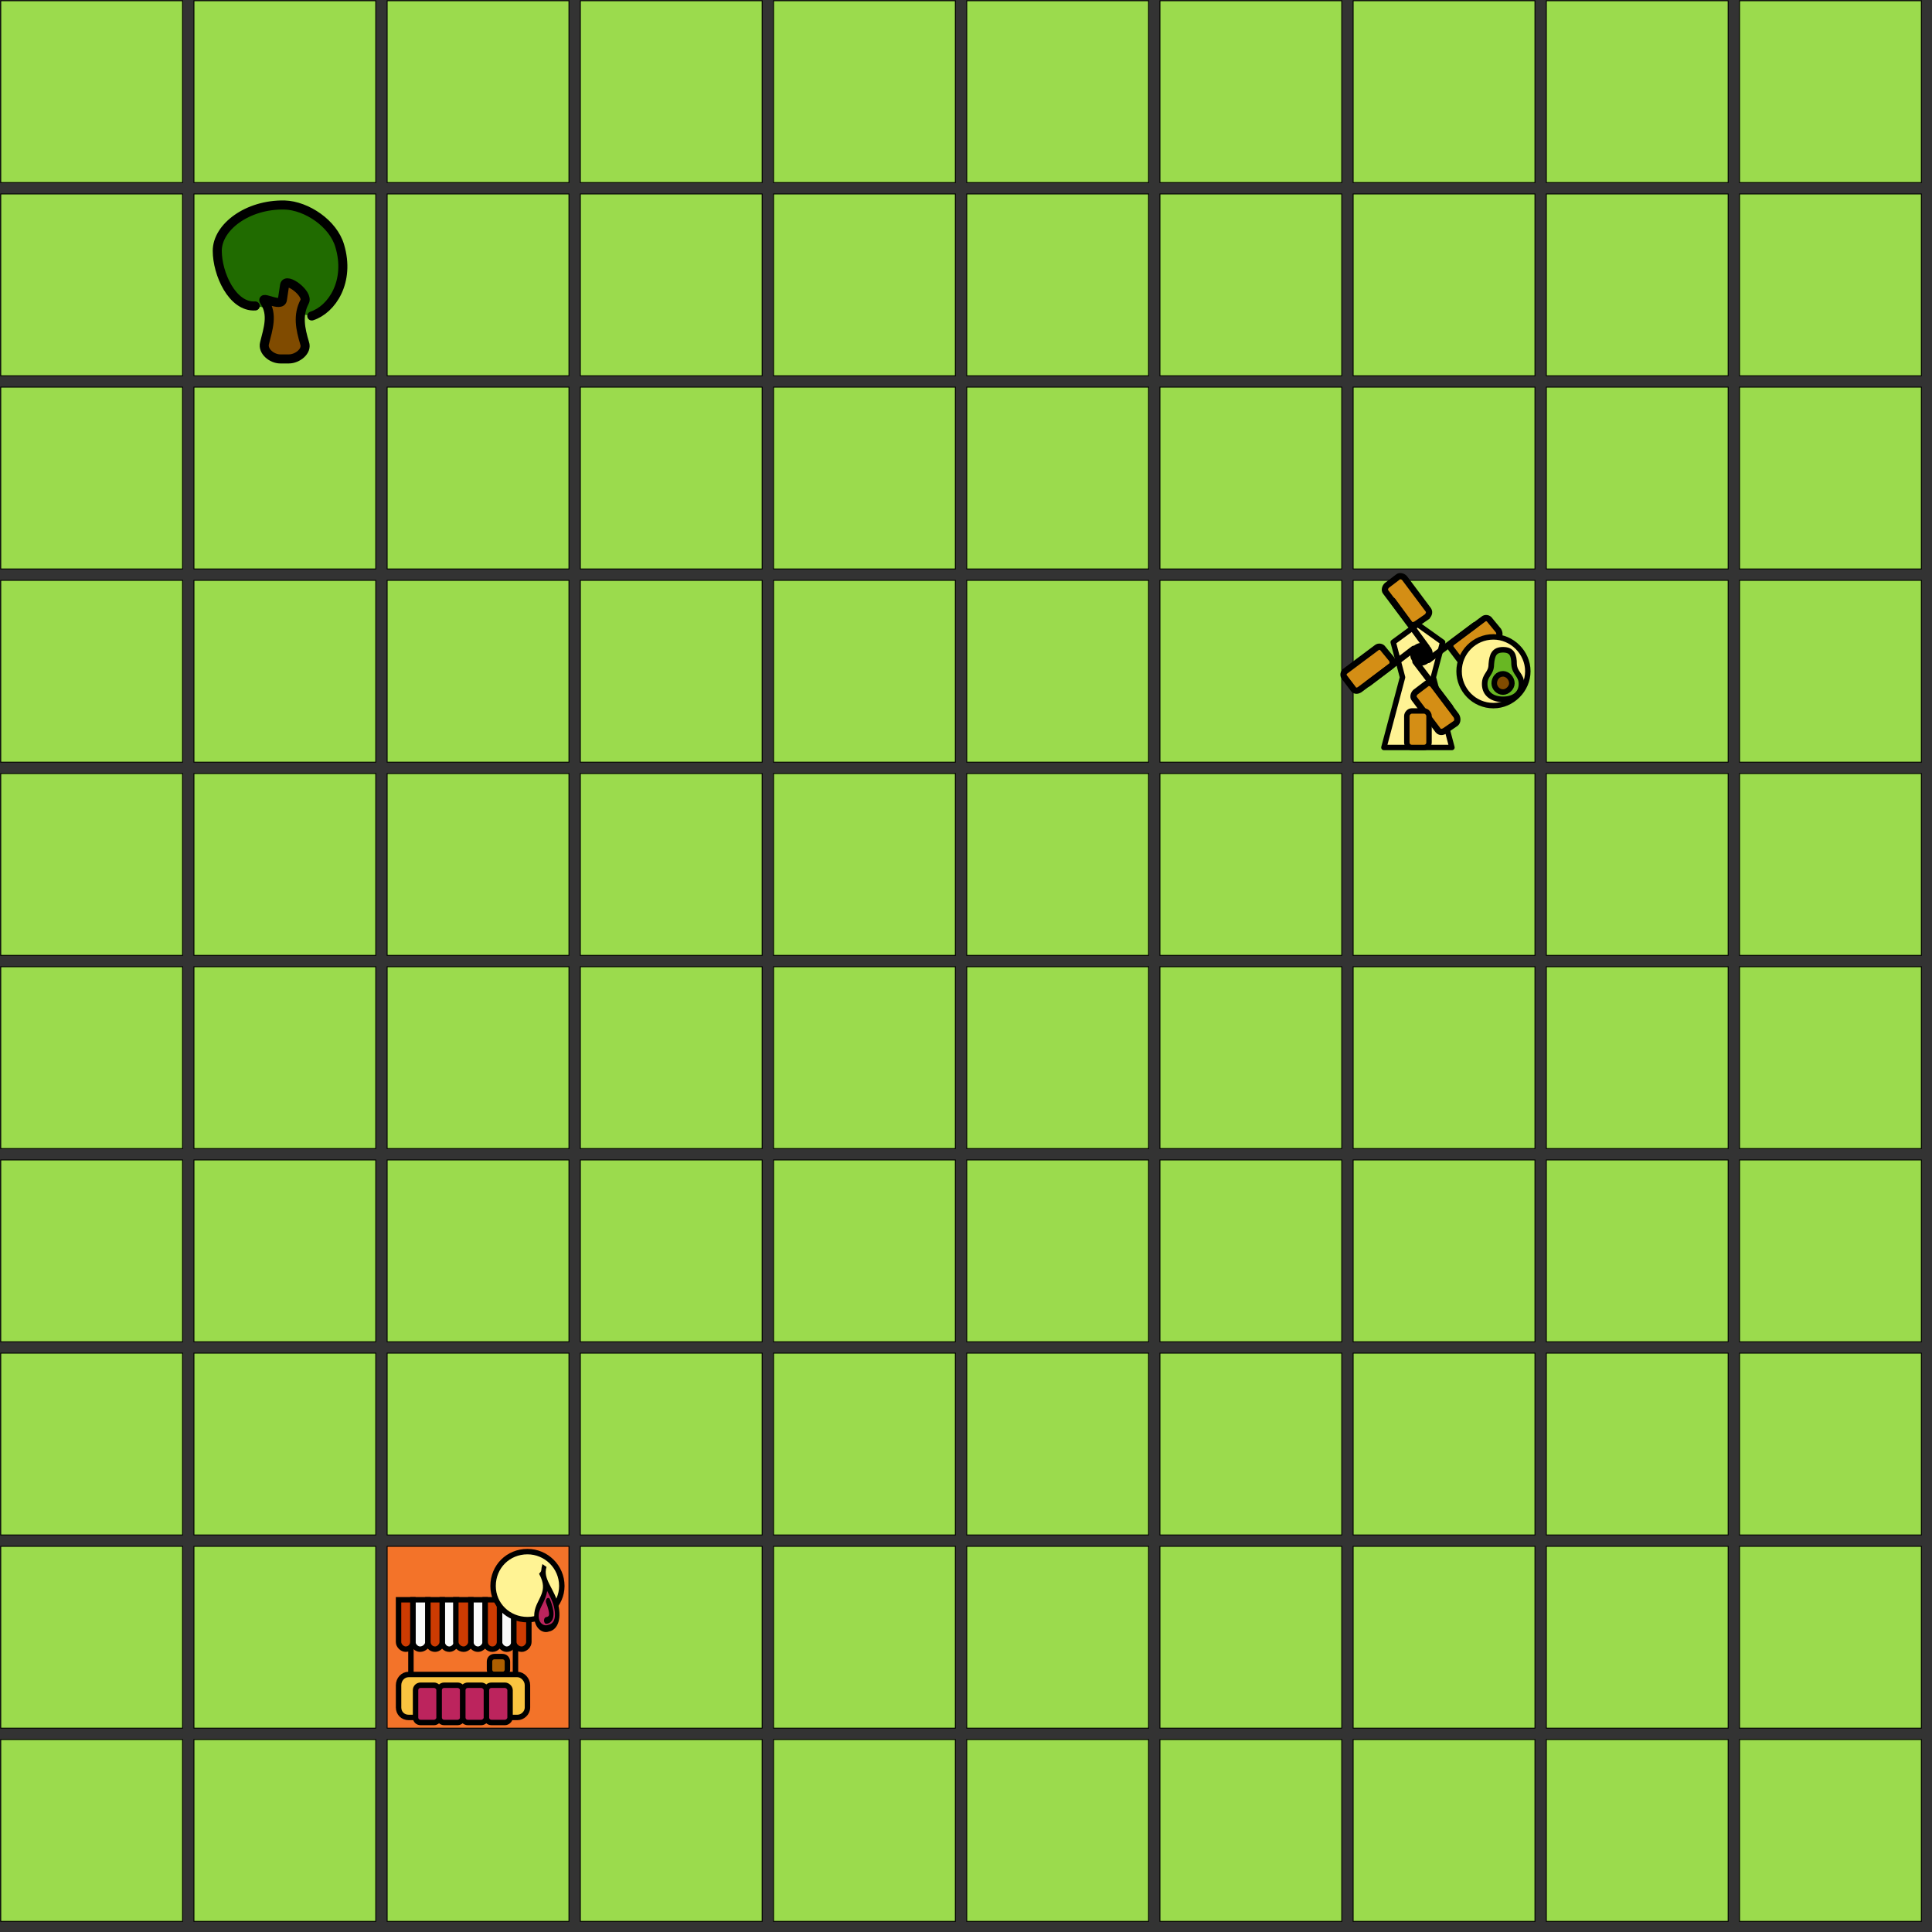 <?xml version="1.0" encoding="UTF-8"?>
<svg xmlns="http://www.w3.org/2000/svg" xmlns:xlink="http://www.w3.org/1999/xlink" width="1000" height="1000" viewBox="0 0 1000 1000">
<rect x="0" y="0" width="1000" height="1000" fill="#333333" stroke="none"/>
<defs>
<g id="source-143">
<path fill-rule="nonzero" fill="rgb(60.784%, 85.882%, 30.196%)" fill-opacity="1" stroke-width="1" stroke-linecap="round" stroke-linejoin="round" stroke="rgb(0%, 0%, 0%)" stroke-opacity="1" stroke-miterlimit="4" d="M 0.741 0.741 L 189.016 0.741 L 189.016 189.016 L 0.741 189.016 Z M 0.741 0.741 " transform="matrix(0.005, 0, 0, 0.005, 0, 0)"/>
<path fill-rule="nonzero" fill="rgb(60.784%, 85.882%, 30.196%)" fill-opacity="1" stroke-width="1" stroke-linecap="round" stroke-linejoin="round" stroke="rgb(0%, 0%, 0%)" stroke-opacity="1" stroke-miterlimit="4" d="M 0.741 0.741 L 189.016 0.741 L 189.016 189.016 L 0.741 189.016 Z M 0.741 0.741 " transform="matrix(0.005, 0, 0, 0.005, 1, 0)"/>
<path fill-rule="nonzero" fill="rgb(60.784%, 85.882%, 30.196%)" fill-opacity="1" stroke-width="1" stroke-linecap="round" stroke-linejoin="round" stroke="rgb(0%, 0%, 0%)" stroke-opacity="1" stroke-miterlimit="4" d="M 0.741 0.741 L 189.016 0.741 L 189.016 189.016 L 0.741 189.016 Z M 0.741 0.741 " transform="matrix(0.005, 0, 0, 0.005, 2, 0)"/>
<path fill-rule="nonzero" fill="rgb(60.784%, 85.882%, 30.196%)" fill-opacity="1" stroke-width="1" stroke-linecap="round" stroke-linejoin="round" stroke="rgb(0%, 0%, 0%)" stroke-opacity="1" stroke-miterlimit="4" d="M 0.741 0.741 L 189.016 0.741 L 189.016 189.016 L 0.741 189.016 Z M 0.741 0.741 " transform="matrix(0.005, 0, 0, 0.005, 3, 0)"/>
<path fill-rule="nonzero" fill="rgb(60.784%, 85.882%, 30.196%)" fill-opacity="1" stroke-width="1" stroke-linecap="round" stroke-linejoin="round" stroke="rgb(0%, 0%, 0%)" stroke-opacity="1" stroke-miterlimit="4" d="M 0.741 0.741 L 189.016 0.741 L 189.016 189.016 L 0.741 189.016 Z M 0.741 0.741 " transform="matrix(0.005, 0, 0, 0.005, 4, 0)"/>
<path fill-rule="nonzero" fill="rgb(60.784%, 85.882%, 30.196%)" fill-opacity="1" stroke-width="1" stroke-linecap="round" stroke-linejoin="round" stroke="rgb(0%, 0%, 0%)" stroke-opacity="1" stroke-miterlimit="4" d="M 0.741 0.741 L 189.016 0.741 L 189.016 189.016 L 0.741 189.016 Z M 0.741 0.741 " transform="matrix(0.005, 0, 0, 0.005, 5, 0)"/>
<path fill-rule="nonzero" fill="rgb(60.784%, 85.882%, 30.196%)" fill-opacity="1" stroke-width="1" stroke-linecap="round" stroke-linejoin="round" stroke="rgb(0%, 0%, 0%)" stroke-opacity="1" stroke-miterlimit="4" d="M 0.741 0.741 L 189.016 0.741 L 189.016 189.016 L 0.741 189.016 Z M 0.741 0.741 " transform="matrix(0.005, 0, 0, 0.005, 6, 0)"/>
<path fill-rule="nonzero" fill="rgb(60.784%, 85.882%, 30.196%)" fill-opacity="1" stroke-width="1" stroke-linecap="round" stroke-linejoin="round" stroke="rgb(0%, 0%, 0%)" stroke-opacity="1" stroke-miterlimit="4" d="M 0.741 0.741 L 189.016 0.741 L 189.016 189.016 L 0.741 189.016 Z M 0.741 0.741 " transform="matrix(0.005, 0, 0, 0.005, 7, 0)"/>
<path fill-rule="nonzero" fill="rgb(60.784%, 85.882%, 30.196%)" fill-opacity="1" stroke-width="1" stroke-linecap="round" stroke-linejoin="round" stroke="rgb(0%, 0%, 0%)" stroke-opacity="1" stroke-miterlimit="4" d="M 0.741 0.741 L 189.016 0.741 L 189.016 189.016 L 0.741 189.016 Z M 0.741 0.741 " transform="matrix(0.005, 0, 0, 0.005, 8, 0)"/>
<path fill-rule="nonzero" fill="rgb(60.784%, 85.882%, 30.196%)" fill-opacity="1" stroke-width="1" stroke-linecap="round" stroke-linejoin="round" stroke="rgb(0%, 0%, 0%)" stroke-opacity="1" stroke-miterlimit="4" d="M 0.741 0.741 L 189.016 0.741 L 189.016 189.016 L 0.741 189.016 Z M 0.741 0.741 " transform="matrix(0.005, 0, 0, 0.005, 9, 0)"/>
<path fill-rule="nonzero" fill="rgb(60.784%, 85.882%, 30.196%)" fill-opacity="1" stroke-width="1" stroke-linecap="round" stroke-linejoin="round" stroke="rgb(0%, 0%, 0%)" stroke-opacity="1" stroke-miterlimit="4" d="M 0.741 0.741 L 189.016 0.741 L 189.016 189.016 L 0.741 189.016 Z M 0.741 0.741 " transform="matrix(0.005, 0, 0, 0.005, 0, 1)"/>
<path fill-rule="nonzero" fill="rgb(60.784%, 85.882%, 30.196%)" fill-opacity="1" stroke-width="1" stroke-linecap="round" stroke-linejoin="round" stroke="rgb(0%, 0%, 0%)" stroke-opacity="1" stroke-miterlimit="4" d="M 0.741 0.741 L 189.016 0.741 L 189.016 189.016 L 0.741 189.016 Z M 0.741 0.741 " transform="matrix(0.005, 0, 0, 0.005, 1, 1)"/>
<path fill-rule="nonzero" fill="rgb(12.549%, 41.961%, 0%)" fill-opacity="1" stroke-width="9.375" stroke-linecap="round" stroke-linejoin="round" stroke="rgb(0%, 0%, 0%)" stroke-opacity="1" stroke-miterlimit="4" d="M 68.8 110.112 C 45.08 111.595 29.514 76.757 29.514 53.037 C 29.514 28.576 60.646 4.857 99.19 5.598 C 122.169 6.339 149.594 24.87 156.266 47.848 C 167.384 84.91 148.112 113.818 127.357 120.49 " transform="matrix(0.005, 0, 0, 0.005, 0.977, 1.033)"/>
<path fill-rule="evenodd" fill="rgb(50.196%, 29.412%, 0%)" fill-opacity="1" stroke-width="9.375" stroke-linecap="butt" stroke-linejoin="miter" stroke="rgb(0%, 0%, 0%)" stroke-opacity="1" stroke-miterlimit="4" d="M 96.967 103.441 L 99.19 88.616 C 100.673 79.722 124.392 97.511 119.945 105.665 C 112.533 119.748 115.497 133.832 119.945 148.657 C 122.91 156.81 112.533 164.964 103.638 164.964 L 94.743 164.964 C 85.848 164.964 76.212 156.81 78.436 148.657 C 82.142 133.832 87.33 119.007 78.436 105.665 C 73.247 98.252 96.225 112.336 96.967 103.441 Z M 96.967 103.441 " transform="matrix(0.005, 0, 0, 0.005, 0.977, 1.033)"/>
<path fill-rule="nonzero" fill="rgb(60.784%, 85.882%, 30.196%)" fill-opacity="1" stroke-width="1" stroke-linecap="round" stroke-linejoin="round" stroke="rgb(0%, 0%, 0%)" stroke-opacity="1" stroke-miterlimit="4" d="M 0.741 0.741 L 189.016 0.741 L 189.016 189.016 L 0.741 189.016 Z M 0.741 0.741 " transform="matrix(0.005, 0, 0, 0.005, 2, 1)"/>
<path fill-rule="nonzero" fill="rgb(60.784%, 85.882%, 30.196%)" fill-opacity="1" stroke-width="1" stroke-linecap="round" stroke-linejoin="round" stroke="rgb(0%, 0%, 0%)" stroke-opacity="1" stroke-miterlimit="4" d="M 0.741 0.741 L 189.016 0.741 L 189.016 189.016 L 0.741 189.016 Z M 0.741 0.741 " transform="matrix(0.005, 0, 0, 0.005, 3, 1)"/>
<path fill-rule="nonzero" fill="rgb(60.784%, 85.882%, 30.196%)" fill-opacity="1" stroke-width="1" stroke-linecap="round" stroke-linejoin="round" stroke="rgb(0%, 0%, 0%)" stroke-opacity="1" stroke-miterlimit="4" d="M 0.741 0.741 L 189.016 0.741 L 189.016 189.016 L 0.741 189.016 Z M 0.741 0.741 " transform="matrix(0.005, 0, 0, 0.005, 4, 1)"/>
<path fill-rule="nonzero" fill="rgb(60.784%, 85.882%, 30.196%)" fill-opacity="1" stroke-width="1" stroke-linecap="round" stroke-linejoin="round" stroke="rgb(0%, 0%, 0%)" stroke-opacity="1" stroke-miterlimit="4" d="M 0.741 0.741 L 189.016 0.741 L 189.016 189.016 L 0.741 189.016 Z M 0.741 0.741 " transform="matrix(0.005, 0, 0, 0.005, 5, 1)"/>
<path fill-rule="nonzero" fill="rgb(60.784%, 85.882%, 30.196%)" fill-opacity="1" stroke-width="1" stroke-linecap="round" stroke-linejoin="round" stroke="rgb(0%, 0%, 0%)" stroke-opacity="1" stroke-miterlimit="4" d="M 0.741 0.741 L 189.016 0.741 L 189.016 189.016 L 0.741 189.016 Z M 0.741 0.741 " transform="matrix(0.005, 0, 0, 0.005, 6, 1)"/>
<path fill-rule="nonzero" fill="rgb(60.784%, 85.882%, 30.196%)" fill-opacity="1" stroke-width="1" stroke-linecap="round" stroke-linejoin="round" stroke="rgb(0%, 0%, 0%)" stroke-opacity="1" stroke-miterlimit="4" d="M 0.741 0.741 L 189.016 0.741 L 189.016 189.016 L 0.741 189.016 Z M 0.741 0.741 " transform="matrix(0.005, 0, 0, 0.005, 7, 1)"/>
<path fill-rule="nonzero" fill="rgb(60.784%, 85.882%, 30.196%)" fill-opacity="1" stroke-width="1" stroke-linecap="round" stroke-linejoin="round" stroke="rgb(0%, 0%, 0%)" stroke-opacity="1" stroke-miterlimit="4" d="M 0.741 0.741 L 189.016 0.741 L 189.016 189.016 L 0.741 189.016 Z M 0.741 0.741 " transform="matrix(0.005, 0, 0, 0.005, 8, 1)"/>
<path fill-rule="nonzero" fill="rgb(60.784%, 85.882%, 30.196%)" fill-opacity="1" stroke-width="1" stroke-linecap="round" stroke-linejoin="round" stroke="rgb(0%, 0%, 0%)" stroke-opacity="1" stroke-miterlimit="4" d="M 0.741 0.741 L 189.016 0.741 L 189.016 189.016 L 0.741 189.016 Z M 0.741 0.741 " transform="matrix(0.005, 0, 0, 0.005, 9, 1)"/>
<path fill-rule="nonzero" fill="rgb(60.784%, 85.882%, 30.196%)" fill-opacity="1" stroke-width="1" stroke-linecap="round" stroke-linejoin="round" stroke="rgb(0%, 0%, 0%)" stroke-opacity="1" stroke-miterlimit="4" d="M 0.741 0.741 L 189.016 0.741 L 189.016 189.016 L 0.741 189.016 Z M 0.741 0.741 " transform="matrix(0.005, 0, 0, 0.005, 0, 2)"/>
<path fill-rule="nonzero" fill="rgb(60.784%, 85.882%, 30.196%)" fill-opacity="1" stroke-width="1" stroke-linecap="round" stroke-linejoin="round" stroke="rgb(0%, 0%, 0%)" stroke-opacity="1" stroke-miterlimit="4" d="M 0.741 0.741 L 189.016 0.741 L 189.016 189.016 L 0.741 189.016 Z M 0.741 0.741 " transform="matrix(0.005, 0, 0, 0.005, 1, 2)"/>
<path fill-rule="nonzero" fill="rgb(60.784%, 85.882%, 30.196%)" fill-opacity="1" stroke-width="1" stroke-linecap="round" stroke-linejoin="round" stroke="rgb(0%, 0%, 0%)" stroke-opacity="1" stroke-miterlimit="4" d="M 0.741 0.741 L 189.016 0.741 L 189.016 189.016 L 0.741 189.016 Z M 0.741 0.741 " transform="matrix(0.005, 0, 0, 0.005, 2, 2)"/>
<path fill-rule="nonzero" fill="rgb(60.784%, 85.882%, 30.196%)" fill-opacity="1" stroke-width="1" stroke-linecap="round" stroke-linejoin="round" stroke="rgb(0%, 0%, 0%)" stroke-opacity="1" stroke-miterlimit="4" d="M 0.741 0.741 L 189.016 0.741 L 189.016 189.016 L 0.741 189.016 Z M 0.741 0.741 " transform="matrix(0.005, 0, 0, 0.005, 3, 2)"/>
<path fill-rule="nonzero" fill="rgb(60.784%, 85.882%, 30.196%)" fill-opacity="1" stroke-width="1" stroke-linecap="round" stroke-linejoin="round" stroke="rgb(0%, 0%, 0%)" stroke-opacity="1" stroke-miterlimit="4" d="M 0.741 0.741 L 189.016 0.741 L 189.016 189.016 L 0.741 189.016 Z M 0.741 0.741 " transform="matrix(0.005, 0, 0, 0.005, 4, 2)"/>
<path fill-rule="nonzero" fill="rgb(60.784%, 85.882%, 30.196%)" fill-opacity="1" stroke-width="1" stroke-linecap="round" stroke-linejoin="round" stroke="rgb(0%, 0%, 0%)" stroke-opacity="1" stroke-miterlimit="4" d="M 0.741 0.741 L 189.016 0.741 L 189.016 189.016 L 0.741 189.016 Z M 0.741 0.741 " transform="matrix(0.005, 0, 0, 0.005, 5, 2)"/>
<path fill-rule="nonzero" fill="rgb(60.784%, 85.882%, 30.196%)" fill-opacity="1" stroke-width="1" stroke-linecap="round" stroke-linejoin="round" stroke="rgb(0%, 0%, 0%)" stroke-opacity="1" stroke-miterlimit="4" d="M 0.741 0.741 L 189.016 0.741 L 189.016 189.016 L 0.741 189.016 Z M 0.741 0.741 " transform="matrix(0.005, 0, 0, 0.005, 6, 2)"/>
<path fill-rule="nonzero" fill="rgb(60.784%, 85.882%, 30.196%)" fill-opacity="1" stroke-width="1" stroke-linecap="round" stroke-linejoin="round" stroke="rgb(0%, 0%, 0%)" stroke-opacity="1" stroke-miterlimit="4" d="M 0.741 0.741 L 189.016 0.741 L 189.016 189.016 L 0.741 189.016 Z M 0.741 0.741 " transform="matrix(0.005, 0, 0, 0.005, 7, 2)"/>
<path fill-rule="nonzero" fill="rgb(60.784%, 85.882%, 30.196%)" fill-opacity="1" stroke-width="1" stroke-linecap="round" stroke-linejoin="round" stroke="rgb(0%, 0%, 0%)" stroke-opacity="1" stroke-miterlimit="4" d="M 0.741 0.741 L 189.016 0.741 L 189.016 189.016 L 0.741 189.016 Z M 0.741 0.741 " transform="matrix(0.005, 0, 0, 0.005, 8, 2)"/>
<path fill-rule="nonzero" fill="rgb(60.784%, 85.882%, 30.196%)" fill-opacity="1" stroke-width="1" stroke-linecap="round" stroke-linejoin="round" stroke="rgb(0%, 0%, 0%)" stroke-opacity="1" stroke-miterlimit="4" d="M 0.741 0.741 L 189.016 0.741 L 189.016 189.016 L 0.741 189.016 Z M 0.741 0.741 " transform="matrix(0.005, 0, 0, 0.005, 9, 2)"/>
<path fill-rule="nonzero" fill="rgb(60.784%, 85.882%, 30.196%)" fill-opacity="1" stroke-width="1" stroke-linecap="round" stroke-linejoin="round" stroke="rgb(0%, 0%, 0%)" stroke-opacity="1" stroke-miterlimit="4" d="M 0.741 0.741 L 189.016 0.741 L 189.016 189.016 L 0.741 189.016 Z M 0.741 0.741 " transform="matrix(0.005, 0, 0, 0.005, 0, 3)"/>
<path fill-rule="nonzero" fill="rgb(60.784%, 85.882%, 30.196%)" fill-opacity="1" stroke-width="1" stroke-linecap="round" stroke-linejoin="round" stroke="rgb(0%, 0%, 0%)" stroke-opacity="1" stroke-miterlimit="4" d="M 0.741 0.741 L 189.016 0.741 L 189.016 189.016 L 0.741 189.016 Z M 0.741 0.741 " transform="matrix(0.005, 0, 0, 0.005, 1, 3)"/>
<path fill-rule="nonzero" fill="rgb(60.784%, 85.882%, 30.196%)" fill-opacity="1" stroke-width="1" stroke-linecap="round" stroke-linejoin="round" stroke="rgb(0%, 0%, 0%)" stroke-opacity="1" stroke-miterlimit="4" d="M 0.741 0.741 L 189.016 0.741 L 189.016 189.016 L 0.741 189.016 Z M 0.741 0.741 " transform="matrix(0.005, 0, 0, 0.005, 2, 3)"/>
<path fill-rule="nonzero" fill="rgb(60.784%, 85.882%, 30.196%)" fill-opacity="1" stroke-width="1" stroke-linecap="round" stroke-linejoin="round" stroke="rgb(0%, 0%, 0%)" stroke-opacity="1" stroke-miterlimit="4" d="M 0.741 0.741 L 189.016 0.741 L 189.016 189.016 L 0.741 189.016 Z M 0.741 0.741 " transform="matrix(0.005, 0, 0, 0.005, 3, 3)"/>
<path fill-rule="nonzero" fill="rgb(60.784%, 85.882%, 30.196%)" fill-opacity="1" stroke-width="1" stroke-linecap="round" stroke-linejoin="round" stroke="rgb(0%, 0%, 0%)" stroke-opacity="1" stroke-miterlimit="4" d="M 0.741 0.741 L 189.016 0.741 L 189.016 189.016 L 0.741 189.016 Z M 0.741 0.741 " transform="matrix(0.005, 0, 0, 0.005, 4, 3)"/>
<path fill-rule="nonzero" fill="rgb(60.784%, 85.882%, 30.196%)" fill-opacity="1" stroke-width="1" stroke-linecap="round" stroke-linejoin="round" stroke="rgb(0%, 0%, 0%)" stroke-opacity="1" stroke-miterlimit="4" d="M 0.741 0.741 L 189.016 0.741 L 189.016 189.016 L 0.741 189.016 Z M 0.741 0.741 " transform="matrix(0.005, 0, 0, 0.005, 5, 3)"/>
<path fill-rule="nonzero" fill="rgb(60.784%, 85.882%, 30.196%)" fill-opacity="1" stroke-width="1" stroke-linecap="round" stroke-linejoin="round" stroke="rgb(0%, 0%, 0%)" stroke-opacity="1" stroke-miterlimit="4" d="M 0.741 0.741 L 189.016 0.741 L 189.016 189.016 L 0.741 189.016 Z M 0.741 0.741 " transform="matrix(0.005, 0, 0, 0.005, 6, 3)"/>
<path fill-rule="nonzero" fill="rgb(60.784%, 85.882%, 30.196%)" fill-opacity="1" stroke-width="1" stroke-linecap="round" stroke-linejoin="round" stroke="rgb(0%, 0%, 0%)" stroke-opacity="1" stroke-miterlimit="4" d="M 0.741 0.741 L 189.016 0.741 L 189.016 189.016 L 0.741 189.016 Z M 0.741 0.741 " transform="matrix(0.005, 0, 0, 0.005, 7, 3)"/>
<path fill-rule="evenodd" fill="rgb(100%, 95.294%, 58.039%)" fill-opacity="1" stroke-width="5.625" stroke-linecap="round" stroke-linejoin="round" stroke="rgb(0%, 0%, 0%)" stroke-opacity="1" stroke-miterlimit="4" d="M 34.024 168.38 L 53.296 95.739 L 43.66 59.418 L 68.862 40.887 L 94.805 59.418 L 85.169 95.739 L 104.441 168.38 Z M 34.024 168.38 " transform="matrix(0.005, 0, 0, 0.005, 6.993, 3.027)"/>
<path fill-rule="evenodd" fill="rgb(83.137%, 55.686%, 8.235%)" fill-opacity="1" stroke-width="6.476" stroke-linecap="butt" stroke-linejoin="miter" stroke="rgb(0%, 0%, 0%)" stroke-opacity="1" stroke-miterlimit="4" d="M 99.552 68.208 L 139.539 68.266 C 141.943 68.05 144.562 70.239 144.23 73.298 L 144.866 87.175 C 144.533 90.233 142.345 92.852 139.286 92.52 L 99.298 92.462 C 96.239 92.13 94.275 90.488 94.607 87.43 L 94.519 72.899 C 94.304 70.495 96.493 67.876 99.552 68.208 Z M 99.552 68.208 " transform="matrix(0.004, -0.003, 0.003, 0.004, 6.915, 3.35)"/>
<path fill="none" stroke-width="6.476" stroke-linecap="round" stroke-linejoin="round" stroke="rgb(0%, 0%, 0%)" stroke-opacity="1" stroke-miterlimit="4" d="M 128.614 68.031 L 68.633 67.945 " transform="matrix(0.004, -0.003, 0.003, 0.004, 6.915, 3.35)"/>
<path fill-rule="evenodd" fill="rgb(83.137%, 55.686%, 8.235%)" fill-opacity="1" stroke-width="6.476" stroke-linecap="butt" stroke-linejoin="miter" stroke="rgb(0%, 0%, 0%)" stroke-opacity="1" stroke-miterlimit="4" d="M 98.783 68.079 L 139.972 68.03 C 142.376 67.815 144.448 70.658 144.663 73.062 L 144.751 87.593 C 144.966 89.997 142.123 92.069 139.719 92.284 L 99.731 92.226 C 96.125 92.549 94.708 90.253 93.838 87.301 L 94.405 73.317 C 94.737 70.259 96.379 68.294 98.783 68.079 Z M 98.783 68.079 " transform="matrix(-0.003, -0.004, 0.004, -0.003, 7.32, 3.828)"/>
<path fill="none" stroke-width="6.476" stroke-linecap="round" stroke-linejoin="round" stroke="rgb(0%, 0%, 0%)" stroke-opacity="1" stroke-miterlimit="4" d="M 128.5 68.45 L 69.065 67.709 " transform="matrix(-0.003, -0.004, 0.004, -0.003, 7.32, 3.828)"/>
<path fill-rule="nonzero" fill="rgb(0%, 0%, 0%)" fill-opacity="1" d="M 7.414 3.395 C 7.41 3.426 7.379 3.449 7.348 3.445 C 7.316 3.438 7.293 3.41 7.301 3.375 C 7.305 3.344 7.336 3.324 7.367 3.328 C 7.398 3.332 7.422 3.363 7.414 3.395 Z M 7.414 3.395 "/>
<path fill-rule="evenodd" fill="rgb(83.137%, 55.686%, 8.235%)" fill-opacity="1" stroke-width="6.476" stroke-linecap="butt" stroke-linejoin="miter" stroke="rgb(0%, 0%, 0%)" stroke-opacity="1" stroke-miterlimit="4" d="M 99.566 67.858 L 139.553 67.915 C 142.612 68.247 144.576 69.889 144.244 72.948 L 144.332 87.479 C 144.548 89.883 142.359 92.502 139.3 92.17 L 99.312 92.112 C 96.908 92.327 94.289 90.138 94.622 87.079 L 93.986 73.203 C 94.318 70.144 96.507 67.525 99.566 67.858 Z M 99.566 67.858 " transform="matrix(-0.004, 0.003, -0.003, -0.004, 7.799, 3.423)"/>
<path fill="none" stroke-width="6.476" stroke-linecap="round" stroke-linejoin="round" stroke="rgb(0%, 0%, 0%)" stroke-opacity="1" stroke-miterlimit="4" d="M 128.628 67.681 L 69.301 68.142 " transform="matrix(-0.004, 0.003, -0.003, -0.004, 7.799, 3.423)"/>
<path fill-rule="evenodd" fill="rgb(83.137%, 55.686%, 8.235%)" fill-opacity="1" stroke-width="6.476" stroke-linecap="butt" stroke-linejoin="miter" stroke="rgb(0%, 0%, 0%)" stroke-opacity="1" stroke-miterlimit="4" d="M 99.133 68.094 L 139.121 68.151 C 142.179 68.483 144.798 70.672 145.013 73.076 L 144.447 87.06 C 144.115 90.119 142.473 92.083 140.069 92.298 L 98.879 92.348 C 96.475 92.563 94.404 89.719 94.189 87.315 L 94.1 72.784 C 93.885 70.38 96.729 68.309 99.133 68.094 Z M 99.133 68.094 " transform="matrix(0.003, 0.004, -0.004, 0.003, 7.393, 2.944)"/>
<path fill="none" stroke-width="6.476" stroke-linecap="round" stroke-linejoin="round" stroke="rgb(0%, 0%, 0%)" stroke-opacity="1" stroke-miterlimit="4" d="M 128.195 67.917 L 68.869 68.378 " transform="matrix(0.003, 0.004, -0.004, 0.003, 7.393, 2.944)"/>
<path fill-rule="evenodd" fill="rgb(83.137%, 55.686%, 8.235%)" fill-opacity="1" stroke-width="5.625" stroke-linecap="butt" stroke-linejoin="miter" stroke="rgb(0%, 0%, 0%)" stroke-opacity="1" stroke-miterlimit="4" d="M 62.932 130.577 L 75.533 130.577 C 78.498 130.577 80.722 133.542 80.722 135.766 L 80.722 163.191 C 80.722 166.156 78.498 168.38 75.533 168.38 L 62.932 168.38 C 59.967 168.38 57.743 166.156 57.743 163.191 L 57.743 135.766 C 57.743 133.542 59.967 130.577 62.932 130.577 Z M 62.932 130.577 " transform="matrix(0.005, 0, 0, 0.005, 6.993, 3.027)"/>
<path fill-rule="nonzero" fill="rgb(100%, 95.294%, 58.039%)" fill-opacity="1" stroke-width="5.625" stroke-linecap="round" stroke-linejoin="round" stroke="rgb(0%, 0%, 0%)" stroke-opacity="1" stroke-miterlimit="4" d="M 181.603 94.878 C 181.603 114.151 165.296 130.458 146.024 130.458 C 126.01 130.458 110.444 114.151 110.444 94.878 C 110.444 75.606 126.01 59.299 146.024 59.299 C 165.296 59.299 181.603 75.606 181.603 94.878 Z M 181.603 94.878 " transform="matrix(0.005, 0, 0, 0.005, 7, 3)"/>
<path fill-rule="nonzero" fill="rgb(40.784%, 71.765%, 13.725%)" fill-opacity="1" stroke-width="7.189" stroke-linecap="round" stroke-linejoin="round" stroke="rgb(0%, 0%, 0%)" stroke-opacity="1" stroke-miterlimit="4" d="M -68.016 73.386 C -68.016 61.122 -76.577 60.178 -77.528 47.914 C -77.528 35.649 -80.382 29.045 -91.796 29.045 C -103.21 29.045 -106.064 35.649 -107.015 47.914 C -107.015 60.178 -115.575 61.122 -115.575 73.386 C -115.575 86.594 -105.112 93.198 -91.796 93.198 C -78.479 93.198 -68.016 86.594 -68.016 73.386 Z M -68.016 73.386 " transform="matrix(0.004, 0, 0, 0.004, 8.147, 3.247)"/>
<path fill-rule="nonzero" fill="rgb(50.196%, 29.412%, 0%)" fill-opacity="1" stroke-width="7.189" stroke-linecap="round" stroke-linejoin="round" stroke="rgb(0%, 0%, 0%)" stroke-opacity="1" stroke-miterlimit="4" d="M -80.382 72.442 C -80.382 78.103 -86.089 83.763 -91.796 83.763 C -98.454 83.763 -103.21 78.103 -103.21 72.442 C -103.21 65.839 -98.454 60.178 -91.796 60.178 C -86.089 60.178 -80.382 65.839 -80.382 72.442 Z M -80.382 72.442 " transform="matrix(0.004, 0, 0, 0.004, 8.147, 3.247)"/>
<path fill-rule="nonzero" fill="rgb(60.784%, 85.882%, 30.196%)" fill-opacity="1" stroke-width="1" stroke-linecap="round" stroke-linejoin="round" stroke="rgb(0%, 0%, 0%)" stroke-opacity="1" stroke-miterlimit="4" d="M 0.741 0.741 L 189.016 0.741 L 189.016 189.016 L 0.741 189.016 Z M 0.741 0.741 " transform="matrix(0.005, 0, 0, 0.005, 8, 3)"/>
<path fill-rule="nonzero" fill="rgb(60.784%, 85.882%, 30.196%)" fill-opacity="1" stroke-width="1" stroke-linecap="round" stroke-linejoin="round" stroke="rgb(0%, 0%, 0%)" stroke-opacity="1" stroke-miterlimit="4" d="M 0.741 0.741 L 189.016 0.741 L 189.016 189.016 L 0.741 189.016 Z M 0.741 0.741 " transform="matrix(0.005, 0, 0, 0.005, 9, 3)"/>
<path fill-rule="nonzero" fill="rgb(60.784%, 85.882%, 30.196%)" fill-opacity="1" stroke-width="1" stroke-linecap="round" stroke-linejoin="round" stroke="rgb(0%, 0%, 0%)" stroke-opacity="1" stroke-miterlimit="4" d="M 0.741 0.741 L 189.016 0.741 L 189.016 189.016 L 0.741 189.016 Z M 0.741 0.741 " transform="matrix(0.005, 0, 0, 0.005, 0, 4)"/>
<path fill-rule="nonzero" fill="rgb(60.784%, 85.882%, 30.196%)" fill-opacity="1" stroke-width="1" stroke-linecap="round" stroke-linejoin="round" stroke="rgb(0%, 0%, 0%)" stroke-opacity="1" stroke-miterlimit="4" d="M 0.741 0.741 L 189.016 0.741 L 189.016 189.016 L 0.741 189.016 Z M 0.741 0.741 " transform="matrix(0.005, 0, 0, 0.005, 1, 4)"/>
<path fill-rule="nonzero" fill="rgb(60.784%, 85.882%, 30.196%)" fill-opacity="1" stroke-width="1" stroke-linecap="round" stroke-linejoin="round" stroke="rgb(0%, 0%, 0%)" stroke-opacity="1" stroke-miterlimit="4" d="M 0.741 0.741 L 189.016 0.741 L 189.016 189.016 L 0.741 189.016 Z M 0.741 0.741 " transform="matrix(0.005, 0, 0, 0.005, 2, 4)"/>
<path fill-rule="nonzero" fill="rgb(60.784%, 85.882%, 30.196%)" fill-opacity="1" stroke-width="1" stroke-linecap="round" stroke-linejoin="round" stroke="rgb(0%, 0%, 0%)" stroke-opacity="1" stroke-miterlimit="4" d="M 0.741 0.741 L 189.016 0.741 L 189.016 189.016 L 0.741 189.016 Z M 0.741 0.741 " transform="matrix(0.005, 0, 0, 0.005, 3, 4)"/>
<path fill-rule="nonzero" fill="rgb(60.784%, 85.882%, 30.196%)" fill-opacity="1" stroke-width="1" stroke-linecap="round" stroke-linejoin="round" stroke="rgb(0%, 0%, 0%)" stroke-opacity="1" stroke-miterlimit="4" d="M 0.741 0.741 L 189.016 0.741 L 189.016 189.016 L 0.741 189.016 Z M 0.741 0.741 " transform="matrix(0.005, 0, 0, 0.005, 4, 4)"/>
<path fill-rule="nonzero" fill="rgb(60.784%, 85.882%, 30.196%)" fill-opacity="1" stroke-width="1" stroke-linecap="round" stroke-linejoin="round" stroke="rgb(0%, 0%, 0%)" stroke-opacity="1" stroke-miterlimit="4" d="M 0.741 0.741 L 189.016 0.741 L 189.016 189.016 L 0.741 189.016 Z M 0.741 0.741 " transform="matrix(0.005, 0, 0, 0.005, 5, 4)"/>
<path fill-rule="nonzero" fill="rgb(60.784%, 85.882%, 30.196%)" fill-opacity="1" stroke-width="1" stroke-linecap="round" stroke-linejoin="round" stroke="rgb(0%, 0%, 0%)" stroke-opacity="1" stroke-miterlimit="4" d="M 0.741 0.741 L 189.016 0.741 L 189.016 189.016 L 0.741 189.016 Z M 0.741 0.741 " transform="matrix(0.005, 0, 0, 0.005, 6, 4)"/>
<path fill-rule="nonzero" fill="rgb(60.784%, 85.882%, 30.196%)" fill-opacity="1" stroke-width="1" stroke-linecap="round" stroke-linejoin="round" stroke="rgb(0%, 0%, 0%)" stroke-opacity="1" stroke-miterlimit="4" d="M 0.741 0.741 L 189.016 0.741 L 189.016 189.016 L 0.741 189.016 Z M 0.741 0.741 " transform="matrix(0.005, 0, 0, 0.005, 7, 4)"/>
<path fill-rule="nonzero" fill="rgb(60.784%, 85.882%, 30.196%)" fill-opacity="1" stroke-width="1" stroke-linecap="round" stroke-linejoin="round" stroke="rgb(0%, 0%, 0%)" stroke-opacity="1" stroke-miterlimit="4" d="M 0.741 0.741 L 189.016 0.741 L 189.016 189.016 L 0.741 189.016 Z M 0.741 0.741 " transform="matrix(0.005, 0, 0, 0.005, 8, 4)"/>
<path fill-rule="nonzero" fill="rgb(60.784%, 85.882%, 30.196%)" fill-opacity="1" stroke-width="1" stroke-linecap="round" stroke-linejoin="round" stroke="rgb(0%, 0%, 0%)" stroke-opacity="1" stroke-miterlimit="4" d="M 0.741 0.741 L 189.016 0.741 L 189.016 189.016 L 0.741 189.016 Z M 0.741 0.741 " transform="matrix(0.005, 0, 0, 0.005, 9, 4)"/>
<path fill-rule="nonzero" fill="rgb(60.784%, 85.882%, 30.196%)" fill-opacity="1" stroke-width="1" stroke-linecap="round" stroke-linejoin="round" stroke="rgb(0%, 0%, 0%)" stroke-opacity="1" stroke-miterlimit="4" d="M 0.741 0.741 L 189.016 0.741 L 189.016 189.016 L 0.741 189.016 Z M 0.741 0.741 " transform="matrix(0.005, 0, 0, 0.005, 0, 5)"/>
<path fill-rule="nonzero" fill="rgb(60.784%, 85.882%, 30.196%)" fill-opacity="1" stroke-width="1" stroke-linecap="round" stroke-linejoin="round" stroke="rgb(0%, 0%, 0%)" stroke-opacity="1" stroke-miterlimit="4" d="M 0.741 0.741 L 189.016 0.741 L 189.016 189.016 L 0.741 189.016 Z M 0.741 0.741 " transform="matrix(0.005, 0, 0, 0.005, 1, 5)"/>
<path fill-rule="nonzero" fill="rgb(60.784%, 85.882%, 30.196%)" fill-opacity="1" stroke-width="1" stroke-linecap="round" stroke-linejoin="round" stroke="rgb(0%, 0%, 0%)" stroke-opacity="1" stroke-miterlimit="4" d="M 0.741 0.741 L 189.016 0.741 L 189.016 189.016 L 0.741 189.016 Z M 0.741 0.741 " transform="matrix(0.005, 0, 0, 0.005, 2, 5)"/>
<path fill-rule="nonzero" fill="rgb(60.784%, 85.882%, 30.196%)" fill-opacity="1" stroke-width="1" stroke-linecap="round" stroke-linejoin="round" stroke="rgb(0%, 0%, 0%)" stroke-opacity="1" stroke-miterlimit="4" d="M 0.741 0.741 L 189.016 0.741 L 189.016 189.016 L 0.741 189.016 Z M 0.741 0.741 " transform="matrix(0.005, 0, 0, 0.005, 3, 5)"/>
<path fill-rule="nonzero" fill="rgb(60.784%, 85.882%, 30.196%)" fill-opacity="1" stroke-width="1" stroke-linecap="round" stroke-linejoin="round" stroke="rgb(0%, 0%, 0%)" stroke-opacity="1" stroke-miterlimit="4" d="M 0.741 0.741 L 189.016 0.741 L 189.016 189.016 L 0.741 189.016 Z M 0.741 0.741 " transform="matrix(0.005, 0, 0, 0.005, 4, 5)"/>
<path fill-rule="nonzero" fill="rgb(60.784%, 85.882%, 30.196%)" fill-opacity="1" stroke-width="1" stroke-linecap="round" stroke-linejoin="round" stroke="rgb(0%, 0%, 0%)" stroke-opacity="1" stroke-miterlimit="4" d="M 0.741 0.741 L 189.016 0.741 L 189.016 189.016 L 0.741 189.016 Z M 0.741 0.741 " transform="matrix(0.005, 0, 0, 0.005, 5, 5)"/>
<path fill-rule="nonzero" fill="rgb(60.784%, 85.882%, 30.196%)" fill-opacity="1" stroke-width="1" stroke-linecap="round" stroke-linejoin="round" stroke="rgb(0%, 0%, 0%)" stroke-opacity="1" stroke-miterlimit="4" d="M 0.741 0.741 L 189.016 0.741 L 189.016 189.016 L 0.741 189.016 Z M 0.741 0.741 " transform="matrix(0.005, 0, 0, 0.005, 6, 5)"/>
<path fill-rule="nonzero" fill="rgb(60.784%, 85.882%, 30.196%)" fill-opacity="1" stroke-width="1" stroke-linecap="round" stroke-linejoin="round" stroke="rgb(0%, 0%, 0%)" stroke-opacity="1" stroke-miterlimit="4" d="M 0.741 0.741 L 189.016 0.741 L 189.016 189.016 L 0.741 189.016 Z M 0.741 0.741 " transform="matrix(0.005, 0, 0, 0.005, 7, 5)"/>
<path fill-rule="nonzero" fill="rgb(60.784%, 85.882%, 30.196%)" fill-opacity="1" stroke-width="1" stroke-linecap="round" stroke-linejoin="round" stroke="rgb(0%, 0%, 0%)" stroke-opacity="1" stroke-miterlimit="4" d="M 0.741 0.741 L 189.016 0.741 L 189.016 189.016 L 0.741 189.016 Z M 0.741 0.741 " transform="matrix(0.005, 0, 0, 0.005, 8, 5)"/>
<path fill-rule="nonzero" fill="rgb(60.784%, 85.882%, 30.196%)" fill-opacity="1" stroke-width="1" stroke-linecap="round" stroke-linejoin="round" stroke="rgb(0%, 0%, 0%)" stroke-opacity="1" stroke-miterlimit="4" d="M 0.741 0.741 L 189.016 0.741 L 189.016 189.016 L 0.741 189.016 Z M 0.741 0.741 " transform="matrix(0.005, 0, 0, 0.005, 9, 5)"/>
<path fill-rule="nonzero" fill="rgb(60.784%, 85.882%, 30.196%)" fill-opacity="1" stroke-width="1" stroke-linecap="round" stroke-linejoin="round" stroke="rgb(0%, 0%, 0%)" stroke-opacity="1" stroke-miterlimit="4" d="M 0.741 0.741 L 189.016 0.741 L 189.016 189.016 L 0.741 189.016 Z M 0.741 0.741 " transform="matrix(0.005, 0, 0, 0.005, 0, 6)"/>
<path fill-rule="nonzero" fill="rgb(60.784%, 85.882%, 30.196%)" fill-opacity="1" stroke-width="1" stroke-linecap="round" stroke-linejoin="round" stroke="rgb(0%, 0%, 0%)" stroke-opacity="1" stroke-miterlimit="4" d="M 0.741 0.741 L 189.016 0.741 L 189.016 189.016 L 0.741 189.016 Z M 0.741 0.741 " transform="matrix(0.005, 0, 0, 0.005, 1, 6)"/>
<path fill-rule="nonzero" fill="rgb(60.784%, 85.882%, 30.196%)" fill-opacity="1" stroke-width="1" stroke-linecap="round" stroke-linejoin="round" stroke="rgb(0%, 0%, 0%)" stroke-opacity="1" stroke-miterlimit="4" d="M 0.741 0.741 L 189.016 0.741 L 189.016 189.016 L 0.741 189.016 Z M 0.741 0.741 " transform="matrix(0.005, 0, 0, 0.005, 2, 6)"/>
<path fill-rule="nonzero" fill="rgb(60.784%, 85.882%, 30.196%)" fill-opacity="1" stroke-width="1" stroke-linecap="round" stroke-linejoin="round" stroke="rgb(0%, 0%, 0%)" stroke-opacity="1" stroke-miterlimit="4" d="M 0.741 0.741 L 189.016 0.741 L 189.016 189.016 L 0.741 189.016 Z M 0.741 0.741 " transform="matrix(0.005, 0, 0, 0.005, 3, 6)"/>
<path fill-rule="nonzero" fill="rgb(60.784%, 85.882%, 30.196%)" fill-opacity="1" stroke-width="1" stroke-linecap="round" stroke-linejoin="round" stroke="rgb(0%, 0%, 0%)" stroke-opacity="1" stroke-miterlimit="4" d="M 0.741 0.741 L 189.016 0.741 L 189.016 189.016 L 0.741 189.016 Z M 0.741 0.741 " transform="matrix(0.005, 0, 0, 0.005, 4, 6)"/>
<path fill-rule="nonzero" fill="rgb(60.784%, 85.882%, 30.196%)" fill-opacity="1" stroke-width="1" stroke-linecap="round" stroke-linejoin="round" stroke="rgb(0%, 0%, 0%)" stroke-opacity="1" stroke-miterlimit="4" d="M 0.741 0.741 L 189.016 0.741 L 189.016 189.016 L 0.741 189.016 Z M 0.741 0.741 " transform="matrix(0.005, 0, 0, 0.005, 5, 6)"/>
<path fill-rule="nonzero" fill="rgb(60.784%, 85.882%, 30.196%)" fill-opacity="1" stroke-width="1" stroke-linecap="round" stroke-linejoin="round" stroke="rgb(0%, 0%, 0%)" stroke-opacity="1" stroke-miterlimit="4" d="M 0.741 0.741 L 189.016 0.741 L 189.016 189.016 L 0.741 189.016 Z M 0.741 0.741 " transform="matrix(0.005, 0, 0, 0.005, 6, 6)"/>
<path fill-rule="nonzero" fill="rgb(60.784%, 85.882%, 30.196%)" fill-opacity="1" stroke-width="1" stroke-linecap="round" stroke-linejoin="round" stroke="rgb(0%, 0%, 0%)" stroke-opacity="1" stroke-miterlimit="4" d="M 0.741 0.741 L 189.016 0.741 L 189.016 189.016 L 0.741 189.016 Z M 0.741 0.741 " transform="matrix(0.005, 0, 0, 0.005, 7, 6)"/>
<path fill-rule="nonzero" fill="rgb(60.784%, 85.882%, 30.196%)" fill-opacity="1" stroke-width="1" stroke-linecap="round" stroke-linejoin="round" stroke="rgb(0%, 0%, 0%)" stroke-opacity="1" stroke-miterlimit="4" d="M 0.741 0.741 L 189.016 0.741 L 189.016 189.016 L 0.741 189.016 Z M 0.741 0.741 " transform="matrix(0.005, 0, 0, 0.005, 8, 6)"/>
<path fill-rule="nonzero" fill="rgb(60.784%, 85.882%, 30.196%)" fill-opacity="1" stroke-width="1" stroke-linecap="round" stroke-linejoin="round" stroke="rgb(0%, 0%, 0%)" stroke-opacity="1" stroke-miterlimit="4" d="M 0.741 0.741 L 189.016 0.741 L 189.016 189.016 L 0.741 189.016 Z M 0.741 0.741 " transform="matrix(0.005, 0, 0, 0.005, 9, 6)"/>
<path fill-rule="nonzero" fill="rgb(60.784%, 85.882%, 30.196%)" fill-opacity="1" stroke-width="1" stroke-linecap="round" stroke-linejoin="round" stroke="rgb(0%, 0%, 0%)" stroke-opacity="1" stroke-miterlimit="4" d="M 0.741 0.741 L 189.016 0.741 L 189.016 189.016 L 0.741 189.016 Z M 0.741 0.741 " transform="matrix(0.005, 0, 0, 0.005, 0, 7)"/>
<path fill-rule="nonzero" fill="rgb(60.784%, 85.882%, 30.196%)" fill-opacity="1" stroke-width="1" stroke-linecap="round" stroke-linejoin="round" stroke="rgb(0%, 0%, 0%)" stroke-opacity="1" stroke-miterlimit="4" d="M 0.741 0.741 L 189.016 0.741 L 189.016 189.016 L 0.741 189.016 Z M 0.741 0.741 " transform="matrix(0.005, 0, 0, 0.005, 1, 7)"/>
<path fill-rule="nonzero" fill="rgb(60.784%, 85.882%, 30.196%)" fill-opacity="1" stroke-width="1" stroke-linecap="round" stroke-linejoin="round" stroke="rgb(0%, 0%, 0%)" stroke-opacity="1" stroke-miterlimit="4" d="M 0.741 0.741 L 189.016 0.741 L 189.016 189.016 L 0.741 189.016 Z M 0.741 0.741 " transform="matrix(0.005, 0, 0, 0.005, 2, 7)"/>
<path fill-rule="nonzero" fill="rgb(60.784%, 85.882%, 30.196%)" fill-opacity="1" stroke-width="1" stroke-linecap="round" stroke-linejoin="round" stroke="rgb(0%, 0%, 0%)" stroke-opacity="1" stroke-miterlimit="4" d="M 0.741 0.741 L 189.016 0.741 L 189.016 189.016 L 0.741 189.016 Z M 0.741 0.741 " transform="matrix(0.005, 0, 0, 0.005, 3, 7)"/>
<path fill-rule="nonzero" fill="rgb(60.784%, 85.882%, 30.196%)" fill-opacity="1" stroke-width="1" stroke-linecap="round" stroke-linejoin="round" stroke="rgb(0%, 0%, 0%)" stroke-opacity="1" stroke-miterlimit="4" d="M 0.741 0.741 L 189.016 0.741 L 189.016 189.016 L 0.741 189.016 Z M 0.741 0.741 " transform="matrix(0.005, 0, 0, 0.005, 4, 7)"/>
<path fill-rule="nonzero" fill="rgb(60.784%, 85.882%, 30.196%)" fill-opacity="1" stroke-width="1" stroke-linecap="round" stroke-linejoin="round" stroke="rgb(0%, 0%, 0%)" stroke-opacity="1" stroke-miterlimit="4" d="M 0.741 0.741 L 189.016 0.741 L 189.016 189.016 L 0.741 189.016 Z M 0.741 0.741 " transform="matrix(0.005, 0, 0, 0.005, 5, 7)"/>
<path fill-rule="nonzero" fill="rgb(60.784%, 85.882%, 30.196%)" fill-opacity="1" stroke-width="1" stroke-linecap="round" stroke-linejoin="round" stroke="rgb(0%, 0%, 0%)" stroke-opacity="1" stroke-miterlimit="4" d="M 0.741 0.741 L 189.016 0.741 L 189.016 189.016 L 0.741 189.016 Z M 0.741 0.741 " transform="matrix(0.005, 0, 0, 0.005, 6, 7)"/>
<path fill-rule="nonzero" fill="rgb(60.784%, 85.882%, 30.196%)" fill-opacity="1" stroke-width="1" stroke-linecap="round" stroke-linejoin="round" stroke="rgb(0%, 0%, 0%)" stroke-opacity="1" stroke-miterlimit="4" d="M 0.741 0.741 L 189.016 0.741 L 189.016 189.016 L 0.741 189.016 Z M 0.741 0.741 " transform="matrix(0.005, 0, 0, 0.005, 7, 7)"/>
<path fill-rule="nonzero" fill="rgb(60.784%, 85.882%, 30.196%)" fill-opacity="1" stroke-width="1" stroke-linecap="round" stroke-linejoin="round" stroke="rgb(0%, 0%, 0%)" stroke-opacity="1" stroke-miterlimit="4" d="M 0.741 0.741 L 189.016 0.741 L 189.016 189.016 L 0.741 189.016 Z M 0.741 0.741 " transform="matrix(0.005, 0, 0, 0.005, 8, 7)"/>
<path fill-rule="nonzero" fill="rgb(60.784%, 85.882%, 30.196%)" fill-opacity="1" stroke-width="1" stroke-linecap="round" stroke-linejoin="round" stroke="rgb(0%, 0%, 0%)" stroke-opacity="1" stroke-miterlimit="4" d="M 0.741 0.741 L 189.016 0.741 L 189.016 189.016 L 0.741 189.016 Z M 0.741 0.741 " transform="matrix(0.005, 0, 0, 0.005, 9, 7)"/>
<path fill-rule="nonzero" fill="rgb(60.784%, 85.882%, 30.196%)" fill-opacity="1" stroke-width="1" stroke-linecap="round" stroke-linejoin="round" stroke="rgb(0%, 0%, 0%)" stroke-opacity="1" stroke-miterlimit="4" d="M 0.741 0.741 L 189.016 0.741 L 189.016 189.016 L 0.741 189.016 Z M 0.741 0.741 " transform="matrix(0.005, 0, 0, 0.005, 0, 8)"/>
<path fill-rule="nonzero" fill="rgb(60.784%, 85.882%, 30.196%)" fill-opacity="1" stroke-width="1" stroke-linecap="round" stroke-linejoin="round" stroke="rgb(0%, 0%, 0%)" stroke-opacity="1" stroke-miterlimit="4" d="M 0.741 0.741 L 189.016 0.741 L 189.016 189.016 L 0.741 189.016 Z M 0.741 0.741 " transform="matrix(0.005, 0, 0, 0.005, 1, 8)"/>
<path fill-rule="nonzero" fill="rgb(95.294%, 45.098%, 16.078%)" fill-opacity="1" stroke-width="1" stroke-linecap="round" stroke-linejoin="round" stroke="rgb(0%, 0%, 0%)" stroke-opacity="1" stroke-miterlimit="4" d="M 0.741 0.741 L 189.016 0.741 L 189.016 189.016 L 0.741 189.016 Z M 0.741 0.741 " transform="matrix(0.005, 0, 0, 0.005, 2, 8)"/>
<path fill="none" stroke-width="5.625" stroke-linecap="round" stroke-linejoin="miter" stroke="rgb(0%, 0%, 0%)" stroke-opacity="1" stroke-miterlimit="4" d="M 23.192 140.835 L 23.192 80.054 " transform="matrix(0.005, 0, 0, 0.005, 2.011, 8)"/>
<path fill="none" stroke-width="5.625" stroke-linecap="round" stroke-linejoin="miter" stroke="rgb(0%, 0%, 0%)" stroke-opacity="1" stroke-miterlimit="4" d="M 131.412 140.835 L 131.412 80.054 " transform="matrix(0.005, 0, 0, 0.005, 2.011, 8)"/>
<path fill-rule="evenodd" fill="rgb(67.843%, 37.255%, 0%)" fill-opacity="1" stroke-width="5.625" stroke-linecap="butt" stroke-linejoin="miter" stroke="rgb(0%, 0%, 0%)" stroke-opacity="1" stroke-miterlimit="4" d="M 111.927 114.892 L 120.08 114.892 C 123.045 114.892 125.269 117.115 125.269 120.08 L 125.269 128.234 C 125.269 131.199 123.045 133.423 120.08 133.423 L 111.927 133.423 C 108.962 133.423 106.738 131.199 106.738 128.234 L 106.738 120.08 C 106.738 117.115 108.962 114.892 111.927 114.892 Z M 111.927 114.892 " transform="matrix(0.005, 0, 0, 0.005, 2, 8)"/>
<path fill-rule="evenodd" fill="rgb(97.647%, 76.863%, 25.098%)" fill-opacity="1" stroke-width="5.625" stroke-linecap="butt" stroke-linejoin="miter" stroke="rgb(0%, 0%, 0%)" stroke-opacity="1" stroke-miterlimit="4" d="M 22.978 133.423 L 135.646 133.423 C 140.835 133.423 146.024 138.611 146.024 144.541 L 146.024 167.52 C 146.024 173.45 140.835 177.897 135.646 177.897 L 22.978 177.897 C 17.048 177.897 12.601 173.45 12.601 167.52 L 12.601 144.541 C 12.601 138.611 17.048 133.423 22.978 133.423 Z M 22.978 133.423 " transform="matrix(0.005, 0, 0, 0.005, 2, 8)"/>
<path fill-rule="evenodd" fill="rgb(98.039%, 98.039%, 98.039%)" fill-opacity="1" stroke-width="5.625" stroke-linecap="round" stroke-linejoin="miter" stroke="rgb(0%, 0%, 0%)" stroke-opacity="1" stroke-miterlimit="4" d="M 14.797 -99.919 L 14.797 -56.186 C 14.797 -52.48 18.503 -48.774 22.209 -48.774 C 26.656 -48.774 30.362 -52.48 30.362 -56.186 L 30.362 -99.919 Z M 14.797 -99.919 " transform="matrix(0.005, 0, 0, 0.005, 2.063, 8.78)"/>
<path fill-rule="evenodd" fill="rgb(80%, 23.137%, 0.784%)" fill-opacity="1" stroke-width="5.625" stroke-linecap="round" stroke-linejoin="miter" stroke="rgb(0%, 0%, 0%)" stroke-opacity="1" stroke-miterlimit="4" d="M -0.028 -99.919 L -0.028 -56.186 C -0.028 -52.48 3.678 -48.774 7.384 -48.774 C 11.832 -48.774 14.797 -52.48 14.797 -56.186 L 14.797 -99.919 Z M -0.028 -99.919 " transform="matrix(0.005, 0, 0, 0.005, 2.063, 8.78)"/>
<path fill-rule="evenodd" fill="rgb(98.039%, 98.039%, 98.039%)" fill-opacity="1" stroke-width="5.625" stroke-linecap="round" stroke-linejoin="miter" stroke="rgb(0%, 0%, 0%)" stroke-opacity="1" stroke-miterlimit="4" d="M 45.187 -99.919 L 45.187 -56.186 C 45.187 -52.48 48.152 -48.774 52.6 -48.774 C 56.306 -48.774 60.012 -52.48 60.012 -56.186 L 60.012 -99.919 Z M 45.187 -99.919 " transform="matrix(0.005, 0, 0, 0.005, 2.063, 8.78)"/>
<path fill-rule="evenodd" fill="rgb(80%, 23.137%, 0.784%)" fill-opacity="1" stroke-width="5.625" stroke-linecap="round" stroke-linejoin="miter" stroke="rgb(0%, 0%, 0%)" stroke-opacity="1" stroke-miterlimit="4" d="M 30.362 -99.919 L 30.362 -56.186 C 30.362 -52.48 33.327 -48.774 37.775 -48.774 C 41.481 -48.774 45.187 -52.48 45.187 -56.186 L 45.187 -99.919 Z M 30.362 -99.919 " transform="matrix(0.005, 0, 0, 0.005, 2.063, 8.78)"/>
<path fill-rule="evenodd" fill="rgb(98.039%, 98.039%, 98.039%)" fill-opacity="1" stroke-width="5.625" stroke-linecap="round" stroke-linejoin="miter" stroke="rgb(0%, 0%, 0%)" stroke-opacity="1" stroke-miterlimit="4" d="M 74.837 -99.919 L 74.837 -56.186 C 74.837 -52.48 77.802 -48.774 82.249 -48.774 C 85.955 -48.774 89.661 -52.48 89.661 -56.186 L 89.661 -99.919 Z M 74.837 -99.919 " transform="matrix(0.005, 0, 0, 0.005, 2.063, 8.78)"/>
<path fill-rule="evenodd" fill="rgb(80%, 23.137%, 0.784%)" fill-opacity="1" stroke-width="5.625" stroke-linecap="round" stroke-linejoin="miter" stroke="rgb(0%, 0%, 0%)" stroke-opacity="1" stroke-miterlimit="4" d="M 59.271 -99.919 L 59.271 -56.186 C 59.271 -52.48 62.977 -48.774 67.424 -48.774 C 71.131 -48.774 74.837 -52.48 74.837 -56.186 L 74.837 -99.919 Z M 59.271 -99.919 " transform="matrix(0.005, 0, 0, 0.005, 2.063, 8.78)"/>
<path fill-rule="evenodd" fill="rgb(98.039%, 98.039%, 98.039%)" fill-opacity="1" stroke-width="5.625" stroke-linecap="round" stroke-linejoin="miter" stroke="rgb(0%, 0%, 0%)" stroke-opacity="1" stroke-miterlimit="4" d="M 104.486 -99.919 L 104.486 -56.186 C 104.486 -52.48 108.192 -48.774 111.899 -48.774 C 116.346 -48.774 119.311 -52.48 119.311 -56.186 L 119.311 -99.919 Z M 104.486 -99.919 " transform="matrix(0.005, 0, 0, 0.005, 2.063, 8.78)"/>
<path fill-rule="evenodd" fill="rgb(80%, 23.137%, 0.784%)" fill-opacity="1" stroke-width="5.625" stroke-linecap="round" stroke-linejoin="miter" stroke="rgb(0%, 0%, 0%)" stroke-opacity="1" stroke-miterlimit="4" d="M 89.661 -99.919 L 89.661 -56.186 C 89.661 -52.48 92.626 -48.774 97.074 -48.774 C 101.521 -48.774 104.486 -52.48 104.486 -56.186 L 104.486 -99.919 Z M 89.661 -99.919 " transform="matrix(0.005, 0, 0, 0.005, 2.063, 8.78)"/>
<path fill-rule="evenodd" fill="rgb(80%, 23.137%, 0.784%)" fill-opacity="1" stroke-width="5.625" stroke-linecap="round" stroke-linejoin="miter" stroke="rgb(0%, 0%, 0%)" stroke-opacity="1" stroke-miterlimit="4" d="M 119.311 -99.919 L 119.311 -56.186 C 119.311 -52.48 123.017 -48.774 127.465 -48.774 C 131.171 -48.774 134.877 -52.48 134.877 -56.186 L 134.877 -99.919 Z M 119.311 -99.919 " transform="matrix(0.005, 0, 0, 0.005, 2.063, 8.78)"/>
<path fill-rule="evenodd" fill="rgb(73.725%, 14.118%, 36.471%)" fill-opacity="1" stroke-width="5.625" stroke-linecap="butt" stroke-linejoin="miter" stroke="rgb(0%, 0%, 0%)" stroke-opacity="1" stroke-miterlimit="4" d="M 37.767 115.961 L 51.851 115.961 C 54.074 115.961 57.039 118.185 57.039 121.15 L 57.039 149.317 C 57.039 152.282 54.074 154.505 51.851 154.505 L 37.767 154.505 C 34.802 154.505 32.579 152.282 32.579 149.317 L 32.579 121.15 C 32.579 118.185 34.802 115.961 37.767 115.961 Z M 37.767 115.961 " transform="matrix(0.005, 0, 0, 0.005, 1.988, 8.143)"/>
<path fill-rule="evenodd" fill="rgb(73.725%, 14.118%, 36.471%)" fill-opacity="1" stroke-width="5.625" stroke-linecap="butt" stroke-linejoin="miter" stroke="rgb(0%, 0%, 0%)" stroke-opacity="1" stroke-miterlimit="4" d="M 62.228 115.961 L 76.312 115.961 C 78.535 115.961 81.5 118.185 81.5 121.15 L 81.5 149.317 C 81.5 152.282 78.535 154.505 76.312 154.505 L 62.228 154.505 C 59.263 154.505 57.039 152.282 57.039 149.317 L 57.039 121.15 C 57.039 118.185 59.263 115.961 62.228 115.961 Z M 62.228 115.961 " transform="matrix(0.005, 0, 0, 0.005, 1.988, 8.143)"/>
<path fill-rule="evenodd" fill="rgb(73.725%, 14.118%, 36.471%)" fill-opacity="1" stroke-width="5.625" stroke-linecap="butt" stroke-linejoin="miter" stroke="rgb(0%, 0%, 0%)" stroke-opacity="1" stroke-miterlimit="4" d="M 86.689 115.961 L 100.772 115.961 C 102.996 115.961 105.961 118.185 105.961 121.15 L 105.961 149.317 C 105.961 152.282 102.996 154.505 100.772 154.505 L 86.689 154.505 C 83.724 154.505 81.5 152.282 81.5 149.317 L 81.5 121.15 C 81.5 118.185 83.724 115.961 86.689 115.961 Z M 86.689 115.961 " transform="matrix(0.005, 0, 0, 0.005, 1.988, 8.143)"/>
<path fill-rule="evenodd" fill="rgb(73.725%, 14.118%, 36.471%)" fill-opacity="1" stroke-width="5.625" stroke-linecap="butt" stroke-linejoin="miter" stroke="rgb(0%, 0%, 0%)" stroke-opacity="1" stroke-miterlimit="4" d="M 111.15 115.961 L 125.233 115.961 C 127.457 115.961 130.422 118.185 130.422 121.15 L 130.422 149.317 C 130.422 152.282 127.457 154.505 125.233 154.505 L 111.15 154.505 C 108.185 154.505 105.961 152.282 105.961 149.317 L 105.961 121.15 C 105.961 118.185 108.185 115.961 111.15 115.961 Z M 111.15 115.961 " transform="matrix(0.005, 0, 0, 0.005, 1.988, 8.143)"/>
<path fill-rule="nonzero" fill="rgb(100%, 95.294%, 58.039%)" fill-opacity="1" stroke-width="5.625" stroke-linecap="round" stroke-linejoin="round" stroke="rgb(0%, 0%, 0%)" stroke-opacity="1" stroke-miterlimit="4" d="M 181.603 95.204 C 181.603 114.476 165.296 130.042 146.024 130.042 C 126.01 130.042 110.444 114.476 110.444 95.204 C 110.444 75.19 126.01 59.624 146.024 59.624 C 165.296 59.624 181.603 75.19 181.603 95.204 Z M 181.603 95.204 " transform="matrix(0.005, 0, 0, 0.005, 2, 7.733)"/>
<path fill-rule="evenodd" fill="rgb(73.725%, 14.118%, 36.471%)" fill-opacity="1" stroke-width="11.667" stroke-linecap="butt" stroke-linejoin="miter" stroke="rgb(0%, 0%, 0%)" stroke-opacity="1" stroke-miterlimit="4" d="M -141.336 52.916 C -111.489 89.029 -149.191 104.076 -152.333 125.141 C -155.475 146.207 -135.053 153.731 -122.485 150.721 C -108.347 149.217 -94.209 140.188 -100.493 116.113 C -108.347 86.019 -144.478 69.468 -131.911 42.383 " transform="matrix(0.002, 0, 0, 0.003, 3.082, 7.976)"/>
<path fill="none" stroke-width="11.667" stroke-linecap="round" stroke-linejoin="miter" stroke="rgb(0%, 0%, 0%)" stroke-opacity="1" stroke-miterlimit="4" d="M -122.485 104.076 C -111.489 122.132 -109.918 135.674 -127.198 137.179 " transform="matrix(0.002, 0, 0, 0.003, 3.082, 7.976)"/>
<path fill-rule="nonzero" fill="rgb(60.784%, 85.882%, 30.196%)" fill-opacity="1" stroke-width="1" stroke-linecap="round" stroke-linejoin="round" stroke="rgb(0%, 0%, 0%)" stroke-opacity="1" stroke-miterlimit="4" d="M 0.741 0.741 L 189.016 0.741 L 189.016 189.016 L 0.741 189.016 Z M 0.741 0.741 " transform="matrix(0.005, 0, 0, 0.005, 3, 8)"/>
<path fill-rule="nonzero" fill="rgb(60.784%, 85.882%, 30.196%)" fill-opacity="1" stroke-width="1" stroke-linecap="round" stroke-linejoin="round" stroke="rgb(0%, 0%, 0%)" stroke-opacity="1" stroke-miterlimit="4" d="M 0.741 0.741 L 189.016 0.741 L 189.016 189.016 L 0.741 189.016 Z M 0.741 0.741 " transform="matrix(0.005, 0, 0, 0.005, 4, 8)"/>
<path fill-rule="nonzero" fill="rgb(60.784%, 85.882%, 30.196%)" fill-opacity="1" stroke-width="1" stroke-linecap="round" stroke-linejoin="round" stroke="rgb(0%, 0%, 0%)" stroke-opacity="1" stroke-miterlimit="4" d="M 0.741 0.741 L 189.016 0.741 L 189.016 189.016 L 0.741 189.016 Z M 0.741 0.741 " transform="matrix(0.005, 0, 0, 0.005, 5, 8)"/>
<path fill-rule="nonzero" fill="rgb(60.784%, 85.882%, 30.196%)" fill-opacity="1" stroke-width="1" stroke-linecap="round" stroke-linejoin="round" stroke="rgb(0%, 0%, 0%)" stroke-opacity="1" stroke-miterlimit="4" d="M 0.741 0.741 L 189.016 0.741 L 189.016 189.016 L 0.741 189.016 Z M 0.741 0.741 " transform="matrix(0.005, 0, 0, 0.005, 6, 8)"/>
<path fill-rule="nonzero" fill="rgb(60.784%, 85.882%, 30.196%)" fill-opacity="1" stroke-width="1" stroke-linecap="round" stroke-linejoin="round" stroke="rgb(0%, 0%, 0%)" stroke-opacity="1" stroke-miterlimit="4" d="M 0.741 0.741 L 189.016 0.741 L 189.016 189.016 L 0.741 189.016 Z M 0.741 0.741 " transform="matrix(0.005, 0, 0, 0.005, 7, 8)"/>
<path fill-rule="nonzero" fill="rgb(60.784%, 85.882%, 30.196%)" fill-opacity="1" stroke-width="1" stroke-linecap="round" stroke-linejoin="round" stroke="rgb(0%, 0%, 0%)" stroke-opacity="1" stroke-miterlimit="4" d="M 0.741 0.741 L 189.016 0.741 L 189.016 189.016 L 0.741 189.016 Z M 0.741 0.741 " transform="matrix(0.005, 0, 0, 0.005, 8, 8)"/>
<path fill-rule="nonzero" fill="rgb(60.784%, 85.882%, 30.196%)" fill-opacity="1" stroke-width="1" stroke-linecap="round" stroke-linejoin="round" stroke="rgb(0%, 0%, 0%)" stroke-opacity="1" stroke-miterlimit="4" d="M 0.741 0.741 L 189.016 0.741 L 189.016 189.016 L 0.741 189.016 Z M 0.741 0.741 " transform="matrix(0.005, 0, 0, 0.005, 9, 8)"/>
<path fill-rule="nonzero" fill="rgb(60.784%, 85.882%, 30.196%)" fill-opacity="1" stroke-width="1" stroke-linecap="round" stroke-linejoin="round" stroke="rgb(0%, 0%, 0%)" stroke-opacity="1" stroke-miterlimit="4" d="M 0.741 0.741 L 189.016 0.741 L 189.016 189.016 L 0.741 189.016 Z M 0.741 0.741 " transform="matrix(0.005, 0, 0, 0.005, 0, 9)"/>
<path fill-rule="nonzero" fill="rgb(60.784%, 85.882%, 30.196%)" fill-opacity="1" stroke-width="1" stroke-linecap="round" stroke-linejoin="round" stroke="rgb(0%, 0%, 0%)" stroke-opacity="1" stroke-miterlimit="4" d="M 0.741 0.741 L 189.016 0.741 L 189.016 189.016 L 0.741 189.016 Z M 0.741 0.741 " transform="matrix(0.005, 0, 0, 0.005, 1, 9)"/>
<path fill-rule="nonzero" fill="rgb(60.784%, 85.882%, 30.196%)" fill-opacity="1" stroke-width="1" stroke-linecap="round" stroke-linejoin="round" stroke="rgb(0%, 0%, 0%)" stroke-opacity="1" stroke-miterlimit="4" d="M 0.741 0.741 L 189.016 0.741 L 189.016 189.016 L 0.741 189.016 Z M 0.741 0.741 " transform="matrix(0.005, 0, 0, 0.005, 2, 9)"/>
<path fill-rule="nonzero" fill="rgb(60.784%, 85.882%, 30.196%)" fill-opacity="1" stroke-width="1" stroke-linecap="round" stroke-linejoin="round" stroke="rgb(0%, 0%, 0%)" stroke-opacity="1" stroke-miterlimit="4" d="M 0.741 0.741 L 189.016 0.741 L 189.016 189.016 L 0.741 189.016 Z M 0.741 0.741 " transform="matrix(0.005, 0, 0, 0.005, 3, 9)"/>
<path fill-rule="nonzero" fill="rgb(60.784%, 85.882%, 30.196%)" fill-opacity="1" stroke-width="1" stroke-linecap="round" stroke-linejoin="round" stroke="rgb(0%, 0%, 0%)" stroke-opacity="1" stroke-miterlimit="4" d="M 0.741 0.741 L 189.016 0.741 L 189.016 189.016 L 0.741 189.016 Z M 0.741 0.741 " transform="matrix(0.005, 0, 0, 0.005, 4, 9)"/>
<path fill-rule="nonzero" fill="rgb(60.784%, 85.882%, 30.196%)" fill-opacity="1" stroke-width="1" stroke-linecap="round" stroke-linejoin="round" stroke="rgb(0%, 0%, 0%)" stroke-opacity="1" stroke-miterlimit="4" d="M 0.741 0.741 L 189.016 0.741 L 189.016 189.016 L 0.741 189.016 Z M 0.741 0.741 " transform="matrix(0.005, 0, 0, 0.005, 5, 9)"/>
<path fill-rule="nonzero" fill="rgb(60.784%, 85.882%, 30.196%)" fill-opacity="1" stroke-width="1" stroke-linecap="round" stroke-linejoin="round" stroke="rgb(0%, 0%, 0%)" stroke-opacity="1" stroke-miterlimit="4" d="M 0.741 0.741 L 189.016 0.741 L 189.016 189.016 L 0.741 189.016 Z M 0.741 0.741 " transform="matrix(0.005, 0, 0, 0.005, 6, 9)"/>
<path fill-rule="nonzero" fill="rgb(60.784%, 85.882%, 30.196%)" fill-opacity="1" stroke-width="1" stroke-linecap="round" stroke-linejoin="round" stroke="rgb(0%, 0%, 0%)" stroke-opacity="1" stroke-miterlimit="4" d="M 0.741 0.741 L 189.016 0.741 L 189.016 189.016 L 0.741 189.016 Z M 0.741 0.741 " transform="matrix(0.005, 0, 0, 0.005, 7, 9)"/>
<path fill-rule="nonzero" fill="rgb(60.784%, 85.882%, 30.196%)" fill-opacity="1" stroke-width="1" stroke-linecap="round" stroke-linejoin="round" stroke="rgb(0%, 0%, 0%)" stroke-opacity="1" stroke-miterlimit="4" d="M 0.741 0.741 L 189.016 0.741 L 189.016 189.016 L 0.741 189.016 Z M 0.741 0.741 " transform="matrix(0.005, 0, 0, 0.005, 8, 9)"/>
<path fill-rule="nonzero" fill="rgb(60.784%, 85.882%, 30.196%)" fill-opacity="1" stroke-width="1" stroke-linecap="round" stroke-linejoin="round" stroke="rgb(0%, 0%, 0%)" stroke-opacity="1" stroke-miterlimit="4" d="M 0.741 0.741 L 189.016 0.741 L 189.016 189.016 L 0.741 189.016 Z M 0.741 0.741 " transform="matrix(0.005, 0, 0, 0.005, 9, 9)"/>
</g>
</defs>
<use xlink:href="#source-143" transform="matrix(100, 0, 0, 100, 0, 0)"/>
</svg>
